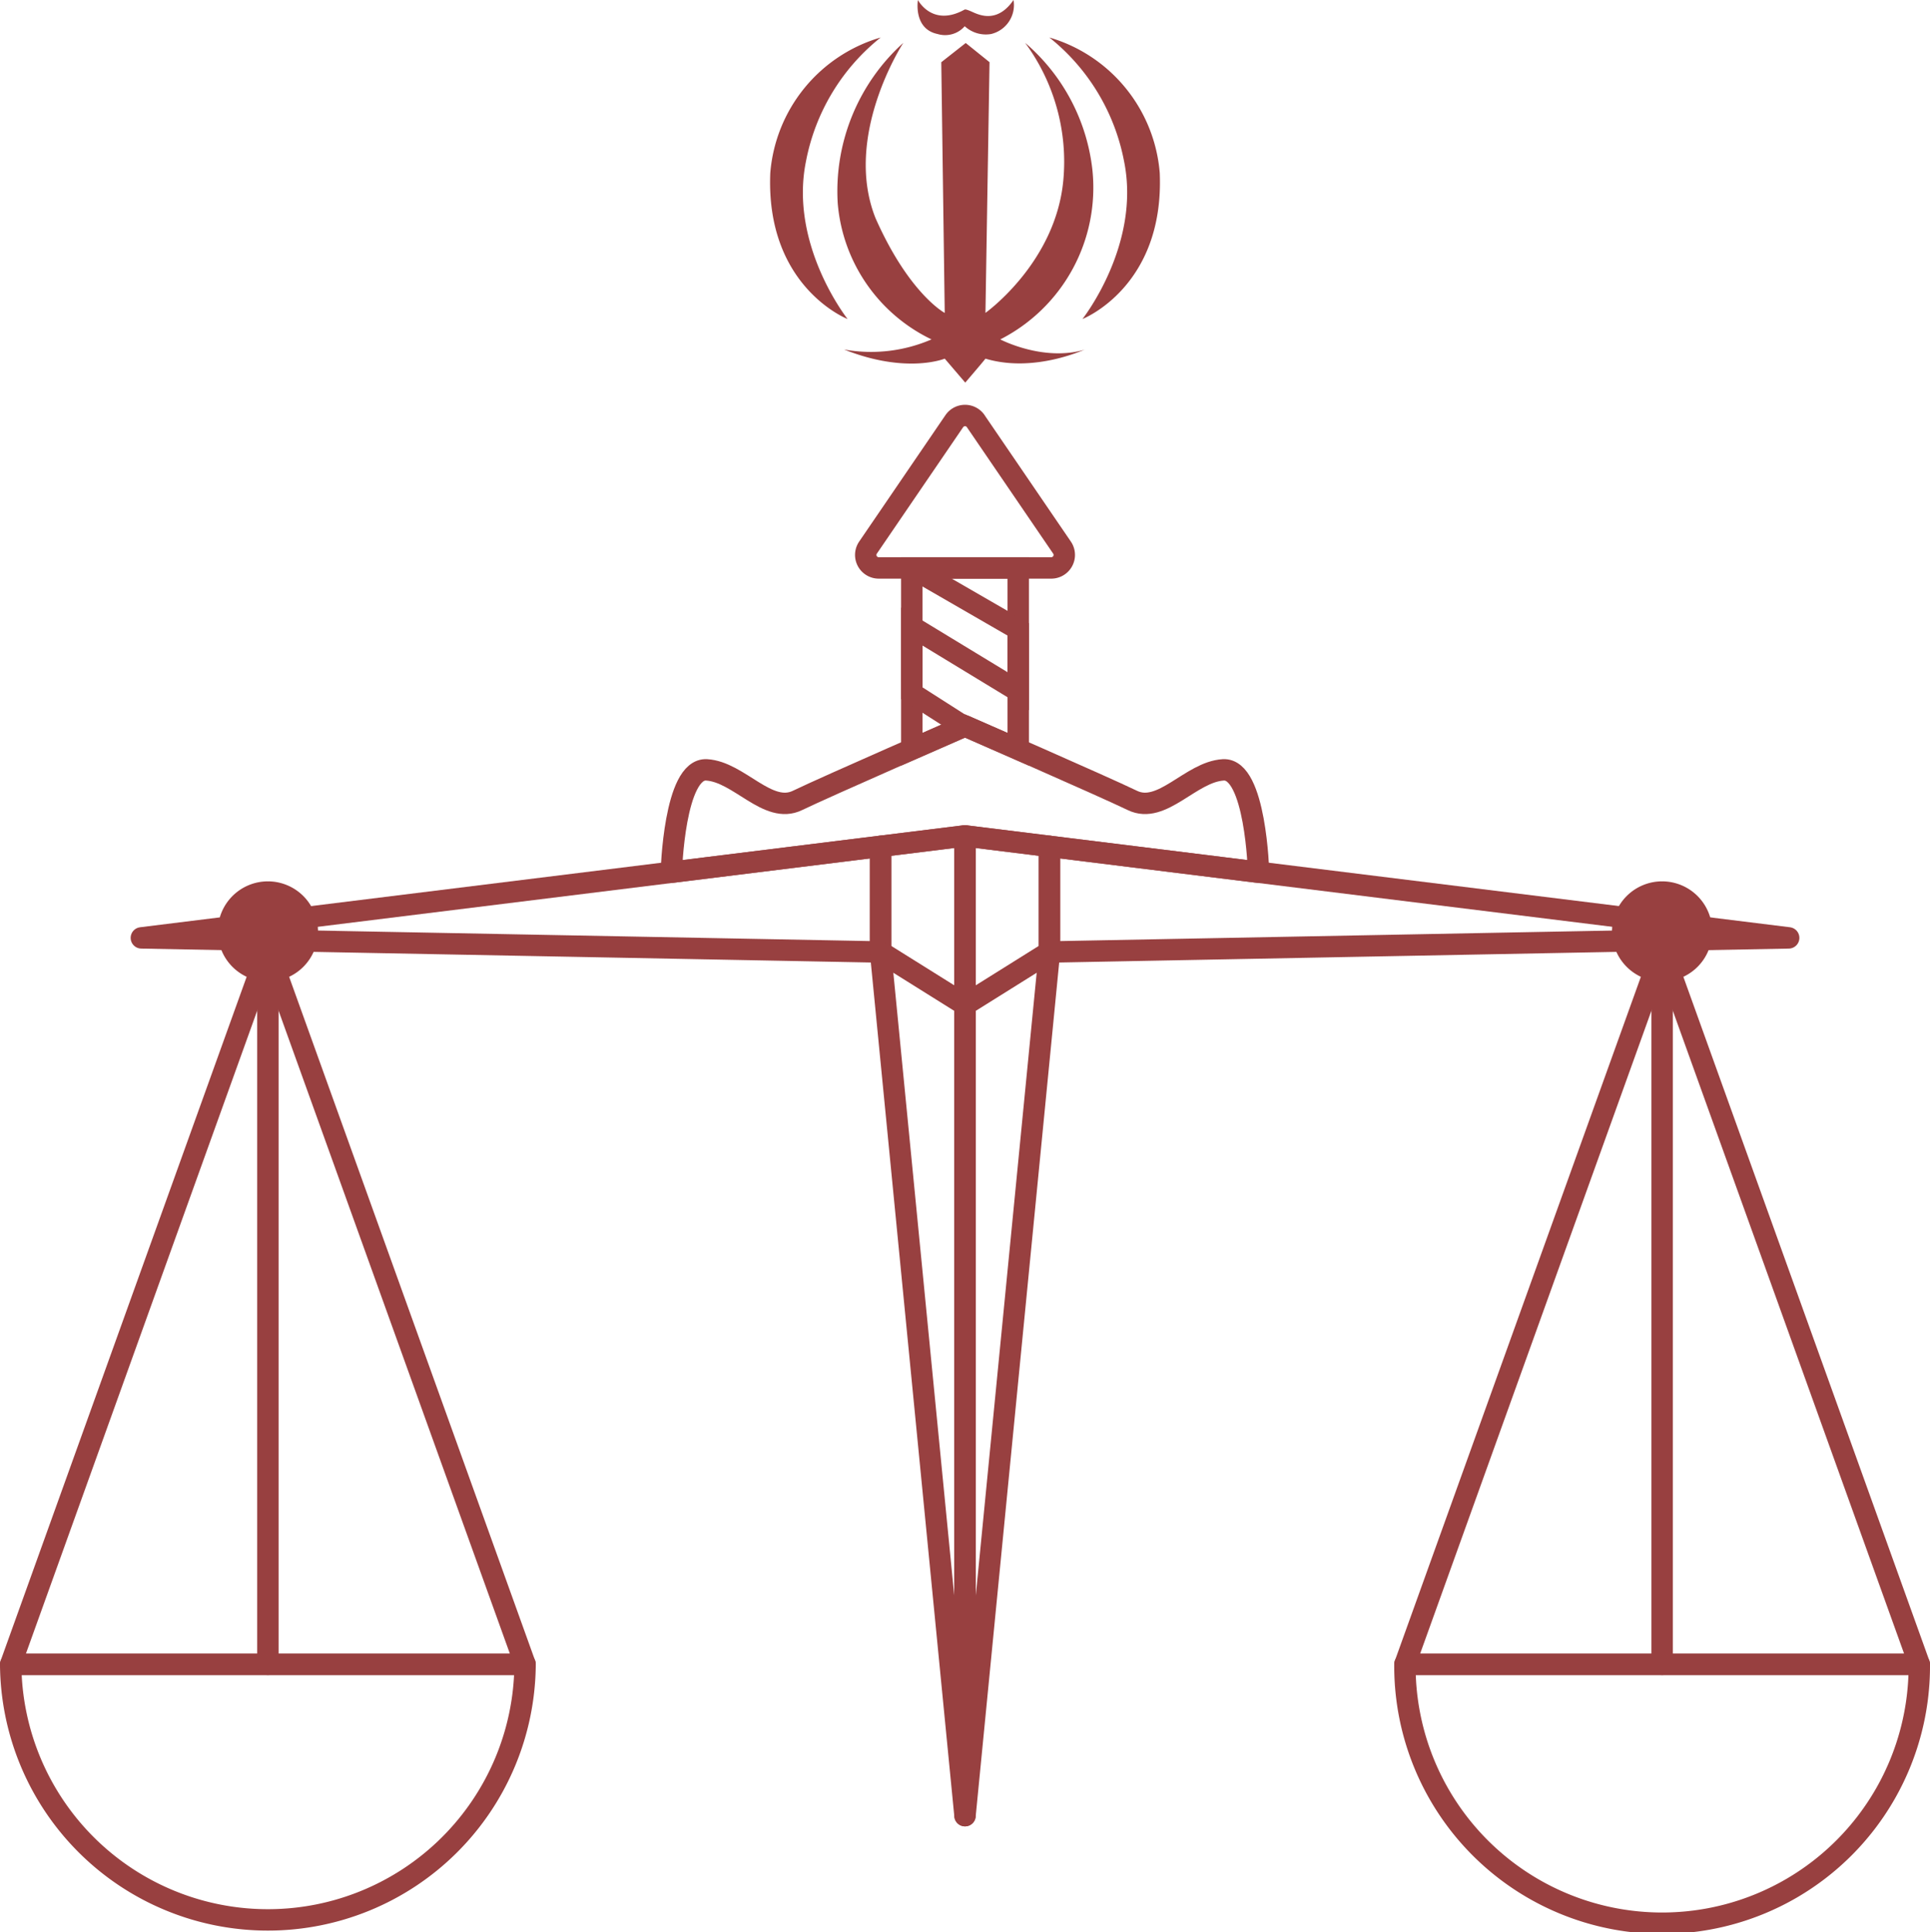 <svg xmlns="http://www.w3.org/2000/svg" width="180.36" height="180.599" viewBox="0 0 180.36 180.599">
    <g id="icon_Judiciary" data-name="icon Judiciary" transform="translate(-227.526 -18.894)">
        <g id="Group_1" data-name="Group 1" transform="translate(228.526 19.983)">
            <path id="Path_1" data-name="Path 1" d="M89.443,322.061v.016a24.035,24.035,0,0,1-48.069,0H89.443Z"
                  transform="translate(-41.374 -167.601)" fill="none" stroke="#984040" stroke-linecap="round"
                  stroke-linejoin="round" stroke-width="2"/>
            <path id="Path_2" data-name="Path 2" d="M65.409,272.671l12.017,33.417L89.444,339.5H41.374l12.017-33.416Z"
                  transform="translate(-41.374 -185.028)" fill="none" stroke="#984040" stroke-linecap="round"
                  stroke-linejoin="round" stroke-width="2"/>
            <line id="Line_1" data-name="Line 1" y1="66.833" transform="translate(24.035 87.643)" fill="none"
                  stroke="#984040" stroke-linecap="round" stroke-linejoin="round" stroke-width="2"/>
            <path id="Path_3" data-name="Path 3" d="M109.353,280.62l-3.947-2.468-3.946-2.468V265.81l7.892-.977Z"
                  transform="translate(-20.173 -187.794)" fill="none" stroke="#984040" stroke-linecap="round"
                  stroke-linejoin="round" stroke-width="2"/>
            <path id="Path_4" data-name="Path 4" d="M50.4,274.11l69.081-8.555v9.873Z"
                  transform="translate(-38.19 -187.539)" fill="none" stroke="#984040" stroke-linecap="round"
                  stroke-linejoin="round" stroke-width="2"/>
            <path id="Path_5" data-name="Path 5" d="M109.353,353.579l-7.892-80.726,7.892,4.937Z"
                  transform="translate(-20.173 -184.964)" fill="none" stroke="#984040" stroke-linecap="round"
                  stroke-linejoin="round" stroke-width="2"/>
            <path id="Path_6" data-name="Path 6"
                  d="M87.007,270.911s.268-9.749,3.3-9.57,5.718,4.2,8.489,2.859,15.652-6.962,15.652-6.962,12.882,5.622,15.651,6.962,5.451-2.68,8.489-2.859,3.3,9.57,3.3,9.57l-27.444-3.4Z"
                  transform="translate(-25.273 -190.474)" fill="none" stroke="#984040" stroke-linecap="round"
                  stroke-linejoin="round" stroke-width="2"/>
            <path id="Path_7" data-name="Path 7" d="M103.618,246.321h9.947v16.948l-4.973-2.18-4.973,2.18Z"
                  transform="translate(-19.411 -194.326)" fill="none" stroke="#984040" stroke-miterlimit="2.613"
                  stroke-width="2"/>
            <path id="Path_8" data-name="Path 8" d="M137.683,322.061v.016a24.035,24.035,0,1,0,48.069,0H137.683Z"
                  transform="translate(-7.392 -167.601)" fill="none" stroke="#984040" stroke-linecap="round"
                  stroke-linejoin="round" stroke-width="2"/>
            <path id="Path_9" data-name="Path 9" d="M161.718,272.671,149.7,306.088,137.683,339.5h48.07l-12.017-33.416Z"
                  transform="translate(-7.392 -185.028)" fill="none" stroke="#984040" stroke-linecap="round"
                  stroke-linejoin="round" stroke-width="2"/>
            <line id="Line_2" data-name="Line 2" y1="66.833" transform="translate(154.326 87.643)" fill="none"
                  stroke="#984040" stroke-linecap="round" stroke-linejoin="round" stroke-width="2"/>
            <path id="Path_10" data-name="Path 10" d="M107.295,280.62l3.946-2.468,3.946-2.468V265.81l-7.892-.977Z"
                  transform="translate(-18.114 -187.794)" fill="none" stroke="#984040" stroke-linecap="round"
                  stroke-linejoin="round" stroke-width="2"/>
            <path id="Path_11" data-name="Path 11" d="M182.21,274.11l-69.081-8.555v9.873Z"
                  transform="translate(-16.056 -187.539)" fill="none" stroke="#984040" stroke-linecap="round"
                  stroke-linejoin="round" stroke-width="2"/>
            <path id="Path_12" data-name="Path 12" d="M107.295,353.579l7.892-80.726-7.892,4.937Z"
                  transform="translate(-18.114 -184.964)" fill="none" stroke="#984040" stroke-linecap="round"
                  stroke-linejoin="round" stroke-width="2"/>
            <path id="Path_13" data-name="Path 13" d="M103.618,246.321l9.956,5.748v5.779l-9.956-6.053v6.232l4.925,3.148"
                  transform="translate(-19.411 -194.326)" fill="none" stroke="#984040" stroke-miterlimit="2.613"
                  stroke-width="2"/>
            <path id="Path_14" data-name="Path 14"
                  d="M110.72,236.319l4.178,6.123,3.885,5.694a1.216,1.216,0,0,1-1,1.9H101.652a1.215,1.215,0,0,1-1-1.9l3.885-5.694,4.178-6.123a1.216,1.216,0,0,1,2.009,0Z"
                  transform="translate(-20.536 -198.042)" fill="none" stroke="#984040" stroke-linecap="round"
                  stroke-linejoin="round" stroke-width="2"/>
            <g id="all" transform="translate(-420.54 -90.17)">
                <path id="Path_7462" data-name="Path 7462"
                      d="M7685.989,11276.081s1.339,2.587,4.379.886c.021.023,0-.091.7.226s2.358,1.066,3.855-1.111a2.785,2.785,0,0,1-2.087,3.177,2.909,2.909,0,0,1-2.472-.727,2.434,2.434,0,0,1-2.541.727C7685.535,11278.78,7685.989,11276.081,7685.989,11276.081Z"
                      transform="translate(-7180.669 -11187)" fill="#984040"/>
                <path id="Path_7463" data-name="Path 7463"
                      d="M7672.728,11287.255l2.224,1.792-.381,23.433s6.545-4.659,7.274-12.363a18.751,18.751,0,0,0-3.565-12.878,18.293,18.293,0,0,1,6.287,11.883,15.924,15.924,0,0,1-8.61,15.837s4.041,2.122,7.932.944c.029-.059-4.691,2.239-9.319.854.032,0-1.886,2.241-1.886,2.241l-1.917-2.241s-3.567,1.474-9.406-.854a14.23,14.23,0,0,0,8.168-.944,15.547,15.547,0,0,1-8.763-12.719,18.674,18.674,0,0,1,6.13-15s-5.681,8.672-2.591,16.4c3.139,7.077,6.461,8.845,6.461,8.845l-.323-23.433Z"
                      transform="translate(-7162.94 -11194.155)" fill="#984040"/>
                <path id="Path_7464" data-name="Path 7464"
                      d="M7727.5,11287.895a14.4,14.4,0,0,1,10.314,12.658c.45,10.664-7.223,13.655-7.223,13.655s5.481-6.928,3.888-14.748A19.469,19.469,0,0,0,7727.5,11287.895Z"
                      transform="translate(-7209.895 -11195.309)" fill="#984040"/>
                <path id="Path_7465" data-name="Path 7465"
                      d="M7737.838,11287.895a14.4,14.4,0,0,0-10.314,12.658c-.45,10.664,7.223,13.655,7.223,13.655s-5.481-6.928-3.886-14.748A19.471,19.471,0,0,1,7737.838,11287.895Z"
                      transform="translate(-7236 -11195.309)" fill="#984040"/>
            </g>
        </g>
        <path id="Path_16" data-name="Path 16"
              d="M190.652,267.974a4.681,4.681,0,1,0,4.681,4.681,4.681,4.681,0,0,0-4.681-4.681m-130.291,0a4.681,4.681,0,1,1-4.681,4.681A4.681,4.681,0,0,1,60.361,267.974Z"
              transform="translate(192.2 -166.703)" fill="#984040" fill-rule="evenodd"/>
    </g>
</svg>

